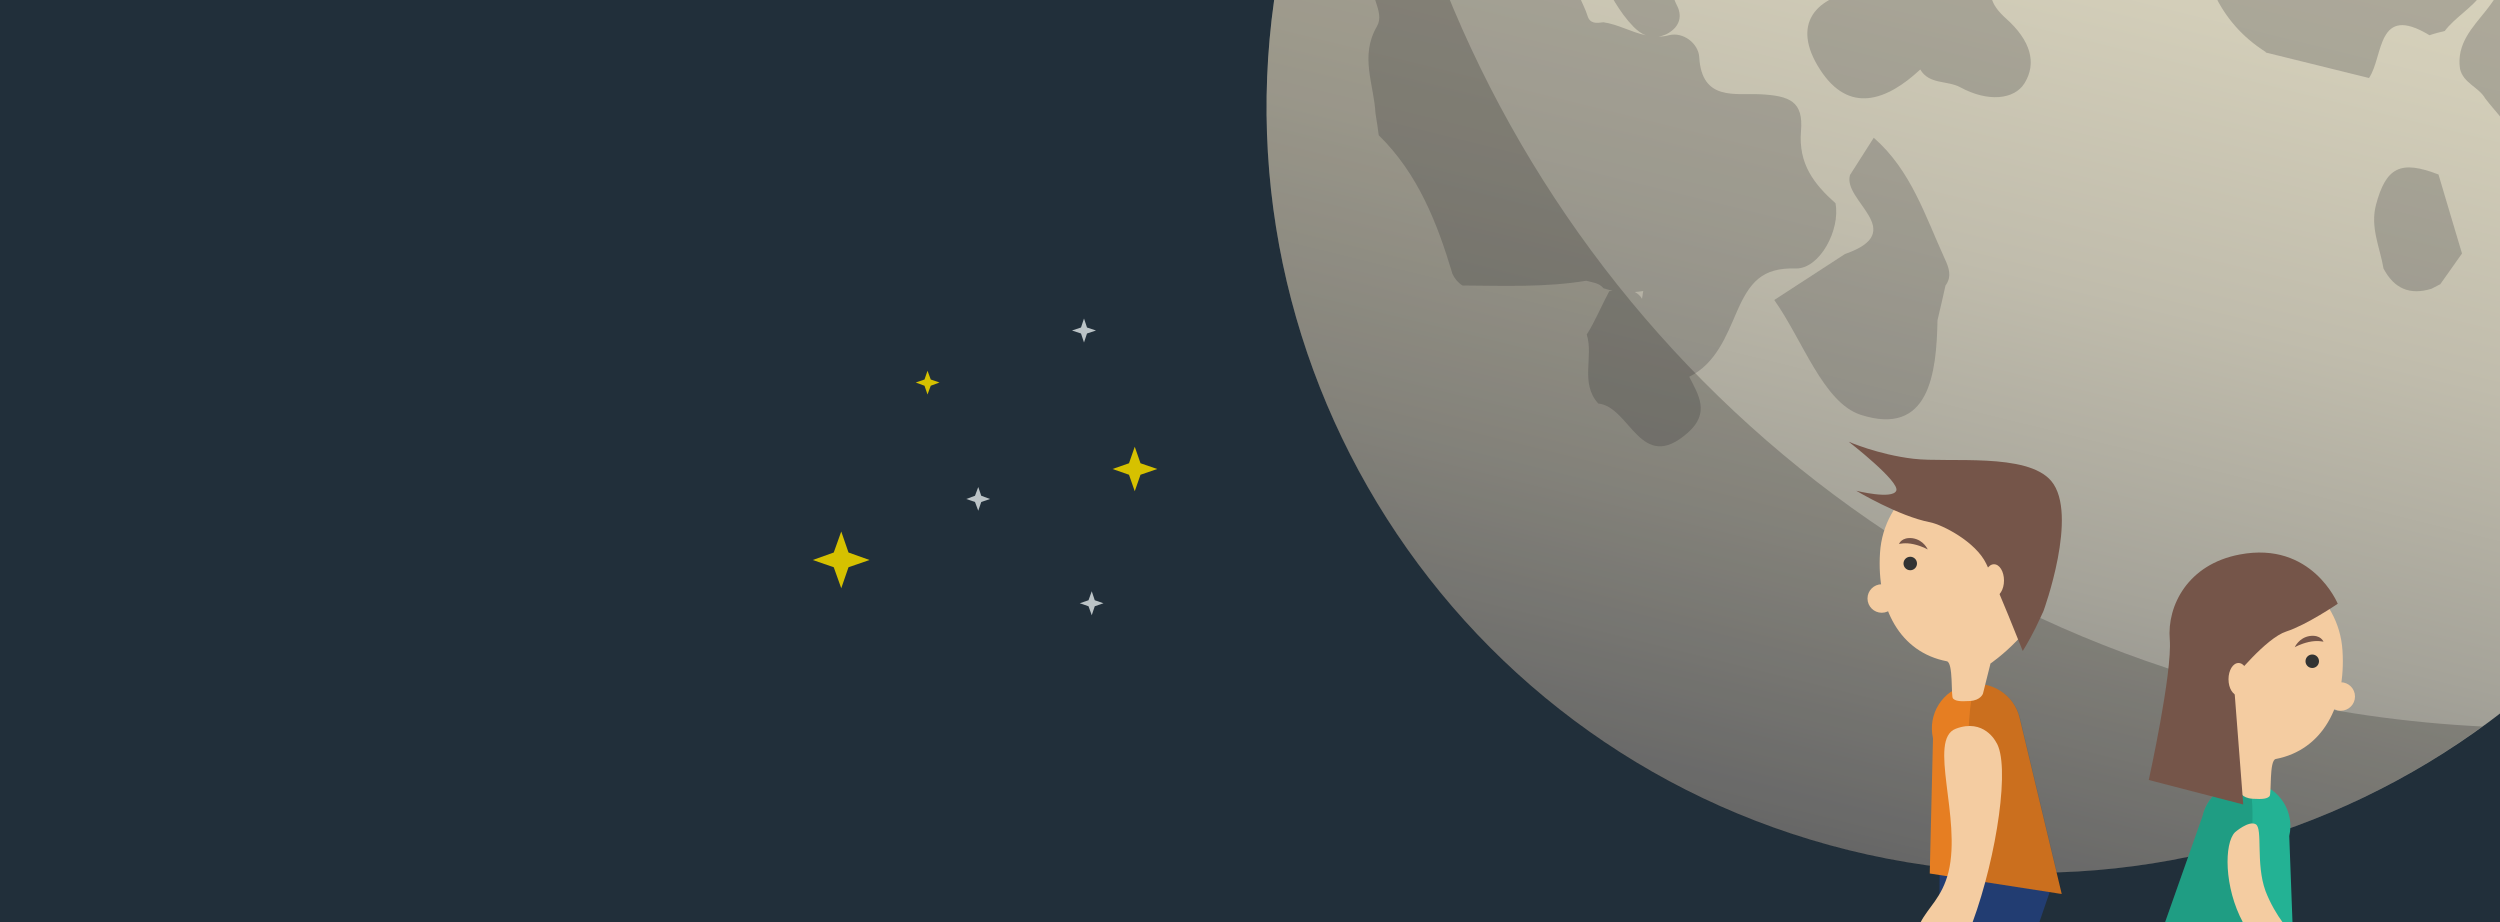 <?xml version="1.0" encoding="utf-8"?>
<!-- Generator: Adobe Illustrator 18.1.0, SVG Export Plug-In . SVG Version: 6.00 Build 0)  -->
<svg version="1.1" id="圖層_1" xmlns="http://www.w3.org/2000/svg" xmlns:xlink="http://www.w3.org/1999/xlink" x="0px" y="0px"
	 viewBox="0 0 1000 369" enable-background="new 0 0 1000 369" xml:space="preserve">
<g>
	<defs>
		<rect id="SVGID_4_" width="1000" height="369.1"/>
	</defs>
	<clipPath id="SVGID_1_">
		<use xlink:href="#SVGID_4_"  overflow="visible"/>
	</clipPath>
	<rect x="-60.3" y="-21.7" clip-path="url(#SVGID_1_)" fill="#212F3A" width="1092.7" height="441.3"/>
	<g clip-path="url(#SVGID_1_)">
		<g>
			<g>
				
					<linearGradient id="SVGID_2_" gradientUnits="userSpaceOnUse" x1="793.632" y1="-186.292" x2="793.632" y2="426.163" gradientTransform="matrix(0.971 0.24 -0.24 0.971 71.252 -263.767)">
					<stop  offset="0" style="stop-color:#E2DCC3"/>
					<stop  offset="0.212" style="stop-color:#DED8C0"/>
					<stop  offset="0.411" style="stop-color:#D3CEB9"/>
					<stop  offset="0.606" style="stop-color:#C0BCAC"/>
					<stop  offset="0.797" style="stop-color:#A5A399"/>
					<stop  offset="0.985" style="stop-color:#838382"/>
					<stop  offset="1" style="stop-color:#808080"/>
				</linearGradient>
				<path fill="url(#SVGID_2_)" d="M1110.4,116.2c-40.5,164.2-206.5,264.5-370.8,223.9s-264.5-206.5-224-370.7
					C556.2-194.7,722.2-295,886.4-254.5S1150.9-48,1110.4,116.2z"/>
				<g>
					<path opacity="0.3" fill="#4A4A4A" d="M734.2,81.3c-8.6-7.7-14.9-15.7-13.8-28.9c1-11.8-4.4-14.1-16.4-14.7
						c-9.9-0.5-23.3,2.8-24.3-14.8c-0.3-5.5-6.4-10.3-12.2-8.8c-1.4,0.4-2.8,0.5-4.1,0.6c0.9-0.2,1.9-0.5,2.9-0.9
						c5-2.4,7-6.7,4.5-11.6c-3.1-5.8-1.5-10.7,1-15.8c1-4.9-1.5-7.6-5.6-9.9c-2.8-1.6-5.8-5.5-0.3-7c7.1-2,13-5,17.3-11.1
						c1.7-2.4,4.7-3.6,6.9-1.2c8.4,9.3,16.2,5.6,23.3-1.3c3.3-3.2,6.8-4.1,10.9-3.6c9.1,1.1,18.8-1.2,27.1,0.4
						c12.9,2.4,20.9-4.2,29.2-10.2c11.8-8.5,11.6-16.3,0.4-25.3c-6.5-5.2-10-10.9-8.4-19.2c8.7-12,7.3-24.6,2.7-37.6
						c-0.8-2.1-0.7-4.6-0.3-7c1.7-10.2-2.2-16.5-12.4-19.8c-7.8-2.6-15.6-6.3-15.3-16.8c-3-3.8-6.7-2.8-10.7-2.1
						c-14.3,2.6-27.2,9.2-41.2,12.7c-14.8,3.7-25.1,12.2-28.5,27.7c-5.1,2.1-7.7,11.5-14.2,7.6c-5.1-3,2.7-8.6,1.1-13.4
						c-0.3-0.8-0.9-1.5-1.6-2.1c-1-0.9-2-1.8-2.9-2.8c-8.6-5.4-17.3-9.8-27.5-3.8c-15.4,20.4-30.8,40.8-46.3,61.2
						c-2.9,5-5.9,10.1-8.8,15.1c4.3,4.1,5.4,8.2,1.2,13.4c-2.7,3.4-4.5,8-1.9,12c5.1,7.9-0.7,13.2-5.3,15.8
						c-6.8,3.8-8.7,8.5-8.9,15.4c-0.2,5.6-1.7,11.1-3,16.5c-2,7.2,5.4,14.6,2,20.5c-7,12-1.2,23.3-0.6,34.9c0.5,2.9,0.9,5.8,1.3,8.7
						c15.7,15.4,23.4,35.1,29.5,55.5c0.9,1.9,2.2,3.5,4,4.6c16.5,0.1,33.1,0.8,49.5-1.9c2.4,0.7,5.1,0.8,6.9,3
						c1.2,0.4,2.4,0.7,3.6,1c-0.4,0.1-0.8,0.1-1.3,0.2c-3.1,5.7-5.5,11.8-9,17.3c2.8,9-2.8,19.4,4.6,27.6
						c12.8,1.3,16.9,28.3,35.7,11.8c9.2-8,4.4-15.2,0.7-22.5c10.6-5.2,14.9-16.5,18.9-25.7c5.2-12,10.1-18.1,23.9-17.6
						C727.9,107.4,736.2,92,734.2,81.3z M632-9.5c1-2,3-4,4.7-4.5c2.4-0.7,2.4,3.2,3.3,4.5c4.1,7,7.6,14.3,13.5,20.3
						c1.6,1.6,3.2,2.7,4.8,3.3c-5.8-1.2-11.1-4.4-17-5.2c-2.7,0.4-5.3,0.7-6.3-2.6C633.5,1.2,629.2-3.6,632-9.5z M653.9,116.8
						c1.1-0.1,2.3-0.2,3.4-0.4c-0.2,1-0.3,2.1-0.5,3.1C656.1,118.3,655.1,117.4,653.9,116.8z"/>
					<path opacity="0.3" fill="#4A4A4A" d="M1089,34.1c-4.1-27.1-8.3-54.2-12.4-81.3c-2.2-3.7-2.3-8.7-7-10.7
						c-8.1-1.2-8.8,4.7-10.1,10.3c-2.7,11.8-2.4,23.8-3.2,35.7c-0.2,2.6,0.8,6-2.7,7.3c-4.1,1.5-5.7-1.8-7.4-4.5
						c-5.1-8.1-13.2-11.4-21.9-13.6c-16.5,1.6-21.4,16.3-29.8,26.8c-5.4,6.8-12,13.4-10.5,23.4c1.3,5.8,7.5,7.3,10.1,11.9
						c4.6,6,10.1,10.9,12.9,18.7c3.5,9.9,20.8,15.9,27.6,10.2c7.9-6.7,12.5-17.1,24.5-19c2.7-0.4,4.2-7.7,8.2-5.2
						c4.6,2.9,3,7.8,1.3,12.9c-4,12.1,1.4,17,14.6,14.5c1.9-4,3.9-7.9,5-12.2C1089.4,51,1089.4,42.6,1089,34.1z"/>
					<path opacity="0.3" fill="#4A4A4A" d="M1007-51.8c2.6,1.1,0.7,5.2,3.5,6.3c4.7,6.8,10.5,12.3,18,16c4.4,0.8,9.1,4.3,12.6-1.7
						c2.6-4.6,3.9-9.3,2.5-14.1c3.3-5.9,6.5-11.8,9.8-17.7c0.5,0.1,1,0.1,1.5,0c0.9-0.2,1.8-0.5,2.7-0.7c2.7-2.6,4.6-6,8.2-7.5
						c2.3-9-7.4-15.1-6-23.9c-11.7-15.5-23.4-31.1-35-46.6c-7.4,0.2-8.4,3.6-5.5,9.8c1.5,3.3,4.1,5.9,6.5,7.7
						c4.4,3.5,7.5,8.4,5.8,12.6c-2,5-6.9,9.9-13.7,8.7c-4.2-0.7-7.3,0.2-10,3.2c-6.6,3.7-6.8,11-9.5,16.8c-0.4,1.6-0.2,3,0.8,4.4
						C1005.9-70.8,1011-62.7,1007-51.8z"/>
					<path opacity="0.3" fill="#4A4A4A" d="M950.4,81.9c-2.4,9.1,1.6,17.1,3,25.5c4.2,8,10.5,10.8,19.2,8.1c1.2-0.6,2.4-1.2,3.5-1.8
						c2.9-4.1,5.8-8.2,8.7-12.3c-3.1-10.5-6.3-21-9.4-31.6C960.2,63.9,954.4,66.9,950.4,81.9z"/>
					<path opacity="0.3" fill="#4A4A4A" d="M778.2,114.2c2.7-3.6,1.3-7.3-0.3-10.7c-7.8-17.1-13.5-35.4-28.4-48.4
						c-3.2,5-6.3,9.9-9.5,14.9c-3.1,10.4,23.9,22.6-2,31.6c-9.4,6.1-18.9,12.3-28.3,18.4c11.3,15.9,19.6,41,34.5,45.9
						c27.5,8.9,30.4-16.5,30.8-37.8C776.1,123.4,777.2,118.8,778.2,114.2z"/>
					<path opacity="0.3" fill="#4A4A4A" d="M977.9,12.4c7.5-10.2,30.1-18,5.3-33.4c3.6-6.8,7.1-13.6,10.7-20.4
						c-7.7-7.8-15.5-15.5-23.2-23.3c-0.2-10.9-7-8.7-13.1-6c-5.6,2.6-11.1,4.8-17.1,5.7c0.2-0.8,0.3-1.7,0.1-2.6
						c-2.7-4.5-1.9-10-3.8-14.4c-6.6-15.3-7.6-34.4-27-41.3l-0.1,0.1c-2.6-2.5-2.8-5.2-1.8-8.8c2.6-9.5-2.5-15.1-12.3-14.9
						c-5.1,0.1-9,2.9-12.5,5.6c-5.7,4.4-10.5,4.6-15.4-0.6c-1.7-0.5-3.4-1.1-5.1-1.6c-15.1-4.5-25.8-0.6-30.2,15.7
						c-16.7,23,8.2,62.4-30.3,76.8c-7.8,3.8-15.6,7.7-23.3,11.5c-0.3,2.1-1.4,2.9-3.4,2c-43.6-19.3-9.3,31.1-30,33.5
						c-19.4,2.3-29.1,13.7-17.4,31.8c11.6,18,26.7,12.5,40.1,0c3.6,6.1,10.8,4.3,16,7.1c11,6,21.6,5,25.7-1.6c5-8.1,2.5-17.1-7.5-26
						c-6.1-5.5-8.5-11.1-2.3-18c3-4.2,8.6-4.7,12.5-7.8c10.1,1.4,18.6,10.8,31.3,2.6c8.1-5.2,11.1-11.3,14.8-18.5
						c0.4-0.3,0.8-0.6,1.2-1c3-3.4,6.3-6.3,9-10.1c2.8-4,8.4-5.7,14-5.4c-6,1.2-7.5,7.3-4.5,18.8l0,0c2.1,21.5,8.6,40.6,28,52.9
						l0,0.2c13.8,3.4,27.5,6.8,41.3,10.2c5.9-8.7,3-30,24.2-17.1C973.7,13.4,975.8,12.9,977.9,12.4z"/>
				</g>
			</g>
			<path opacity="0.2" d="M902.1,277.4c-191.7-47.3-326.6-205.9-353-390c-14.7,25-26.2,52.5-33.5,82.1
				c-40.5,164.2,59.7,330.2,224,370.7c91.2,22.5,182.9,1.6,253.3-49.6C962.9,289.1,932.5,284.9,902.1,277.4z"/>
		</g>
	</g>
	<g clip-path="url(#SVGID_1_)">
		<g>
			<polygon fill="#D6C100" points="453.9,178.7 456.2,185.3 462.9,187.6 456.2,189.9 453.9,196.5 451.6,189.9 445,187.6 
				451.6,185.3 			"/>
			<polygon fill="#D6C100" points="336.5,212.6 339.4,221 347.8,224 339.4,226.9 336.5,235.3 333.5,226.9 325.1,224 333.5,221 			
				"/>
			<polygon fill="#D6C100" points="371,148.3 372.3,151.8 375.8,153 372.3,154.3 371,157.8 369.8,154.3 366.3,153 369.8,151.8 			
				"/>
			<polygon fill="#BBC3C6" points="391.3,194.8 392.5,198.3 396,199.6 392.5,200.8 391.3,204.3 390,200.8 386.5,199.6 390,198.3 			
				"/>
			<polygon fill="#BBC3C6" points="436.7,236.5 437.9,240.1 441.4,241.3 437.9,242.5 436.7,246.1 435.4,242.5 431.9,241.3 
				435.4,240.1 			"/>
			<polygon fill="#BBC3C6" points="433.6,127.4 434.8,131 438.4,132.2 434.8,133.4 433.6,137 432.4,133.4 428.8,132.2 432.4,131 			
				"/>
		</g>
		<g>
			<path fill="#23B294" d="M917,369l-1.3-34.6c2.2-9.6-3.8-19.1-13.4-21.3c-9.6-2.2-19.2,3.8-21.3,13.4l-15,42.5H917z"/>
			<path opacity="0.12" fill="#030000" d="M896.9,369c3.6-24,6.4-53.7,1.4-56.3c-8.1,0-15.4,5.6-17.3,13.8l-15,42.5H896.9z"/>
			<g>
				<g>
					<path fill="#F4CCA1" d="M869.3,273.1c3.4,17.7,23.5,31.4,23.5,31.4l3,12c0,0,0.8,2.7,5.2,3s5.9-0.1,6.8-1s-0.2-14.4,2.5-14.9
						c18.7-3.6,28.1-21.2,26.7-43.3c-1.4-22.7-22.8-37.5-41.5-34C876.8,229.8,865.1,250.8,869.3,273.1z"/>
					<circle fill="#F4CCA1" cx="936.3" cy="278.6" r="5.7"/>
					<path fill="#755549" d="M923.9,254.4c-4.4,0.7-6,4.5-6,4.5s2.1-1.3,5.6-2.1c3.5-0.8,5.9-0.1,5.9-0.1S928.4,253.8,923.9,254.4z"
						/>
					<circle fill="#323333" cx="924.9" cy="264.5" r="2.7"/>
				</g>
				<path fill="#755549" d="M935.1,241.5c0,0-12.5,8.5-20.6,11.1c-8.1,2.6-21.1,18.8-21.1,18.8l3.9,50.4l-37.8-9.8
					c0,0,9.5-43,8.4-56.3c-1.1-13.4,7.2-30,28-33.9C924.8,216.3,935.1,241.5,935.1,241.5z"/>
			</g>
			<ellipse fill="#F4CCA1" cx="895.4" cy="271.7" rx="4" ry="6.5"/>
			<g>
				<path fill="#F4CCA1" d="M913.1,369c-2.2-3-4.9-7.4-6.9-12.6c-4-11-1-25-3.9-26.7c-2.8-1.6-8.3,3.2-8.3,3.2
					c-4.4,4.4-4.4,22.1,3.2,36.1H913.1z"/>
			</g>
		</g>
		<g>
			<g>
				<polygon fill="#223D72" points="775.7,369 776,332.3 820.5,355 815.7,369 				"/>
				<path fill="#E67E22" d="M771.9,349.4l1.3-54.1c-2.2-9.6,3.8-19.2,13.4-21.3c9.6-2.2,19.2,3.8,21.3,13.4l16.8,70.2L771.9,349.4z"
					/>
				<path opacity="0.12" fill="#030000" d="M789.9,352.2c-3.6-24.4-4.1-76,0.9-78.6c8.1,0,15.4,5.6,17.3,13.9l16.8,70.2L789.9,352.2
					z"/>
				<g>
					<g>
						<path fill="#F4CCA1" d="M819.7,234c-3.4,17.7-23.5,31.4-23.5,31.4l-3,12c0,0-0.8,2.7-5.2,3s-5.9-0.1-6.8-1
							c-0.9-0.9,0.2-14.4-2.5-14.9c-18.7-3.6-28.1-21.2-26.7-43.3c1.4-22.7,22.8-37.5,41.5-34C812.2,190.7,823.9,211.7,819.7,234z"
							/>
						<circle fill="#F4CCA1" cx="752.7" cy="239.4" r="5.7"/>
						<path fill="#755549" d="M765.1,215.3c4.4,0.7,6,4.5,6,4.5s-2.1-1.3-5.6-2.1c-3.5-0.8-5.9-0.1-5.9-0.1S760.6,214.7,765.1,215.3
							z"/>
						<circle fill="#323333" cx="764.1" cy="225.4" r="2.7"/>
					</g>
					<path fill="#755549" d="M794.5,225.5c-4.2-8.8-17.5-15.6-22.5-16.6c-12.5-2.4-29.5-12.6-29.5-12.6s14.4,3.6,16,0
						c1.6-3.6-19-19.6-19-19.6s11.6,5.1,25.8,6.8c14.2,1.7,45.5-2.6,55.2,8.9c11.1,13.2-3.1,52-3.1,52s-2.2,4.8-3.2,6.8
						c-2.8,5.6-5.1,9.2-5.1,9.2S798.7,234.2,794.5,225.5z"/>
				</g>
				<ellipse fill="#F4CCA1" cx="797.6" cy="232.2" rx="4" ry="6.5"/>
			</g>
			<g>
				<path fill="#F4CCA1" d="M768.2,369c3-6,8.6-9.9,11.2-20.2c5.3-21.6-8.4-53,2.9-57.3c11.3-4.3,16.1,5.3,16.1,5.3
					c5.8,8.6,0.5,45.2-9.4,72.2H768.2z"/>
			</g>
		</g>
	</g>
</g>
<g>
</g>
<g>
</g>
<g>
</g>
<g>
</g>
<g>
</g>
<g>
</g>
<g>
</g>
<g>
</g>
<g>
</g>
<g>
</g>
<g>
</g>
<g>
</g>
<g>
</g>
<g>
</g>
<g>
</g>
</svg>
